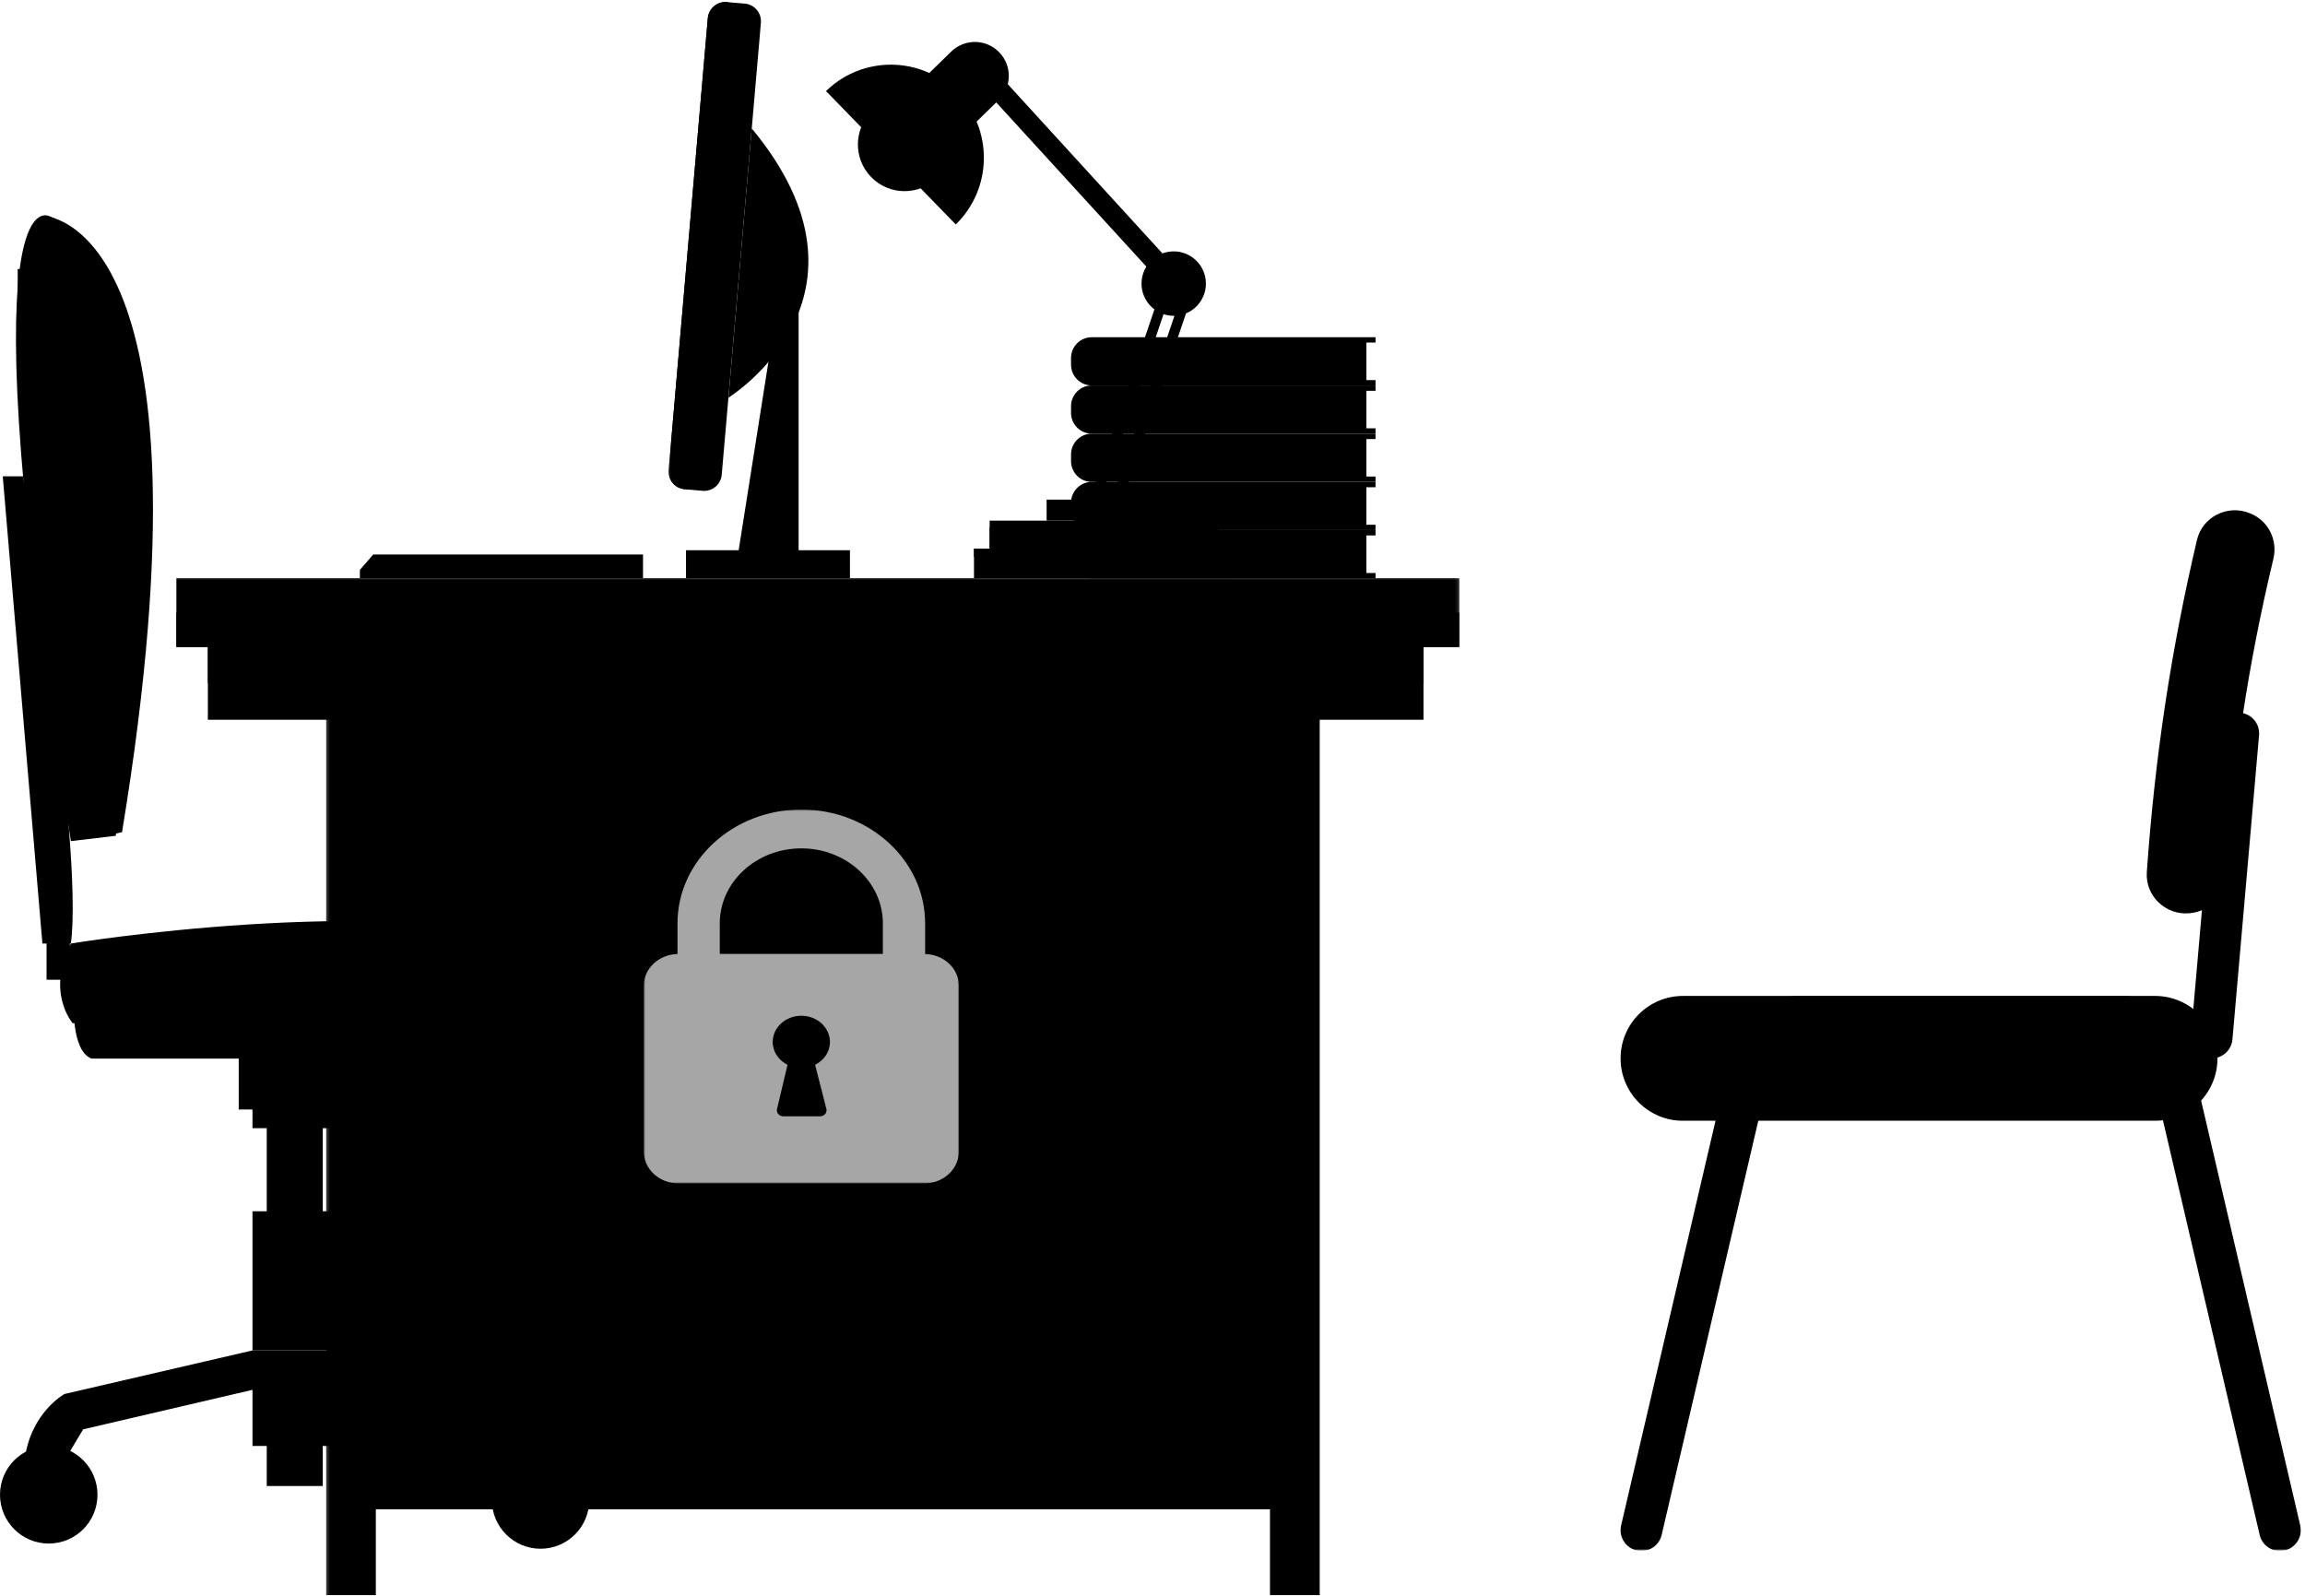 <svg width="709" height="491" viewBox="0 0 709 491" fill="none" xmlns="http://www.w3.org/2000/svg">
<path d="M15.495 97.261H5.448V82.74H15.495V97.261Z" fill="black"/>
<path d="M236.354 111.349L226.984 170.661H245.646V92.974L236.354 111.349Z" fill="black"/>
<path d="M231.229 39.51L224.068 122.307C224.068 122.307 274.24 91.354 231.229 39.51Z" fill="black"/>
<path d="M99.281 457.078H82.047V443.161H99.281V457.078Z" fill="black"/>
<path d="M99.281 326.896V400.036H82.047V326.896H99.281Z" fill="black"/>
<path d="M90.656 334.24H77.662V347.016H103.656V334.24H90.656Z" fill="black"/>
<path d="M90.656 312.521H73.427V341.266H107.891V312.521H90.656Z" fill="black"/>
<path d="M90.656 372.573H77.662V415.375H103.656V372.573H90.656Z" fill="black"/>
<path d="M161.49 428.776L103.656 415.375H77.662L19.839 428.776C19.839 428.776 9.302 434.531 7.552 449.234H19.839L25.578 439.646L77.662 427.5V444.755H103.656V427.5L155.75 439.646L161.49 449.234H173.771C172.011 434.531 161.49 428.776 161.49 428.776Z" fill="black"/>
<path d="M29.984 459.76C29.984 468.057 23.281 474.776 14.995 474.776C6.703 474.776 0 468.057 0 459.76C0 451.474 6.703 444.755 14.995 444.755C23.281 444.755 29.984 451.474 29.984 459.76Z" fill="black"/>
<path d="M26.156 459.76C26.156 465.943 21.167 470.938 14.995 470.938C8.823 470.938 3.828 465.943 3.828 459.76C3.828 453.589 8.823 448.589 14.995 448.589C21.167 448.589 26.156 453.589 26.156 459.76Z" fill="black"/>
<path d="M151.287 461.365C151.287 469.646 157.99 476.375 166.276 476.375C174.552 476.375 181.261 469.646 181.261 461.365C181.261 453.068 174.552 446.354 166.276 446.354C157.99 446.354 151.287 453.068 151.287 461.365Z" fill="black"/>
<path d="M177.438 461.365C177.438 467.531 172.448 472.547 166.276 472.547C160.104 472.547 155.109 467.531 155.109 461.365C155.109 455.193 160.104 450.188 166.276 450.188C172.448 450.188 177.438 455.193 177.438 461.365Z" fill="black"/>
<path d="M21.5 301.359H14.323V289.385H21.5V301.359Z" fill="black"/>
<path d="M0.849 146.516H7.083C7.083 146.516 25.808 259.552 21.808 290.214H13.042L0.849 146.516Z" fill="black"/>
<path d="M13.042 66.344C13.042 66.344 68.797 66.344 37.537 255.958L29.297 257.828L13.042 66.344Z" fill="black"/>
<path d="M21.808 258.719L35.63 257.073C35.63 257.073 51.891 80.49 15.516 66.656C15.516 66.656 -12.109 47.792 21.808 258.719Z" fill="black"/>
<path d="M173.927 307.729L98.318 305.5L22.709 307.729C22.709 307.729 21.745 323.063 28.125 325.615H168.505C174.891 323.063 173.927 307.729 173.927 307.729Z" fill="black"/>
<path d="M21.807 290.214C21.807 290.214 116.807 274.651 170.49 290.214C170.49 290.214 182.578 301.958 176.255 314.734H22.37C22.37 314.734 14.052 305.318 21.807 290.214Z" fill="black"/>
<path d="M396.485 464.255H114.808V218.75H396.485V464.255Z" fill="black"/>
<path d="M396.485 464.255H114.808V436.469H396.485V464.255Z" fill="black"/>
<mask id="mask0_736_45553" style="mask-type:luminance" maskUnits="userSpaceOnUse" x="100" y="190" width="17" height="301">
<path d="M100.224 190.63H116.224V491H100.224V190.63Z" fill="white"/>
</mask>
<g mask="url(#mask0_736_45553)">
<path d="M115.615 490.646H100.308V191.745H115.615V490.646Z" fill="black"/>
</g>
<mask id="mask1_736_45553" style="mask-type:luminance" maskUnits="userSpaceOnUse" x="389" y="190" width="18" height="301">
<path d="M389.558 190.63H406.891V491H389.558V190.63Z" fill="white"/>
</mask>
<g mask="url(#mask1_736_45553)">
<path d="M405.943 490.646H390.636V191.745H405.943V490.646Z" fill="black"/>
</g>
<path d="M437.854 221.391H63.938V188.417H437.854V221.391Z" fill="black"/>
<path d="M437.854 210.214H63.938V197.464H437.854V210.214Z" fill="black"/>
<mask id="mask2_736_45553" style="mask-type:luminance" maskUnits="userSpaceOnUse" x="53" y="177" width="396" height="23">
<path d="M53.558 177.297H448.875V199.964H53.558V177.297Z" fill="white"/>
</mask>
<g mask="url(#mask2_736_45553)">
<path d="M448.969 199.005H54.23V177.833H448.969V199.005Z" fill="black"/>
</g>
<mask id="mask3_736_45553" style="mask-type:luminance" maskUnits="userSpaceOnUse" x="53" y="187" width="396" height="13">
<path d="M53.558 187.964H448.875V199.964H53.558V187.964Z" fill="white"/>
</mask>
<g mask="url(#mask3_736_45553)">
<path d="M54.23 188.417V199.005H448.969V188.417H54.23Z" fill="black"/>
</g>
<path d="M110.693 177.833V175.297L114.807 170.552H197.787V177.833H110.693Z" fill="black"/>
<path d="M261.438 177.833H211.011V169.245H261.438V177.833Z" fill="black"/>
<mask id="mask4_736_45553" style="mask-type:luminance" maskUnits="userSpaceOnUse" x="205" y="0" width="30" height="152">
<path d="M205.558 0H234.891V151.964H205.558V0Z" fill="white"/>
</mask>
<g mask="url(#mask4_736_45553)">
<path d="M222 146.021C221.74 149.016 219.099 151.229 216.131 150.974L210.604 150.49C207.631 150.234 205.412 147.589 205.667 144.609L217.719 5.583C217.979 2.604 220.625 0.375 223.594 0.641L229.11 1.12C232.089 1.375 234.313 4.016 234.052 7.005L222 146.021Z" fill="black"/>
</g>
<mask id="mask5_736_45553" style="mask-type:luminance" maskUnits="userSpaceOnUse" x="205" y="0" width="20" height="151">
<path d="M205.558 0H224.224V150.63H205.558V0Z" fill="white"/>
</mask>
<g mask="url(#mask5_736_45553)">
<path d="M224.068 0.672L223.594 0.641C220.625 0.375 217.979 2.604 217.719 5.583L205.667 144.609C205.412 147.589 207.631 150.234 210.604 150.49L211.74 150.594L224.068 0.672Z" fill="black"/>
</g>
<path d="M423.099 163.057H335.813C332.307 163.057 329.443 165.917 329.443 169.422V171.531C329.443 175.031 332.307 177.891 335.813 177.891H423.099V176.24H420.245V164.703H423.099V163.057Z" fill="black"/>
<path d="M420.245 164.703H337.49C334.776 164.703 332.552 166.932 332.552 169.656V171.297C332.552 174.021 334.776 176.24 337.49 176.24H420.245V164.703Z" fill="black"/>
<path d="M423.094 148.229H335.813C332.302 148.229 329.443 151.089 329.443 154.589V156.703C329.443 160.193 332.302 163.057 335.813 163.057H423.094V161.406H420.245V149.875H423.094V148.229Z" fill="black"/>
<path d="M420.245 149.875H337.49C334.776 149.875 332.542 152.099 332.542 154.828V156.458C332.542 159.188 334.776 161.406 337.49 161.406H420.245V149.875Z" fill="black"/>
<path d="M423.094 133.391H335.813C332.302 133.391 329.443 136.26 329.443 139.75V141.859C329.443 145.359 332.302 148.229 335.813 148.229H423.094V146.578L420.245 146.573V135.042H423.094V133.391Z" fill="black"/>
<path d="M420.245 135.042H337.49C334.776 135.042 332.542 137.266 332.542 139.984V141.63C332.542 144.349 334.776 146.573 337.49 146.573H420.245V135.042Z" fill="black"/>
<path d="M423.099 118.562H335.813C332.307 118.562 329.443 121.411 329.443 124.922V127.031C329.443 130.526 332.307 133.391 335.813 133.391H423.099V131.745H420.245V120.214H423.099V118.562Z" fill="black"/>
<path d="M420.245 120.214H337.49C334.776 120.214 332.552 122.432 332.552 125.156V126.802C332.552 129.526 334.776 131.745 337.49 131.745H420.245V120.214Z" fill="black"/>
<path d="M423.099 103.729H335.813C332.307 103.729 329.443 106.583 329.443 110.083V112.193C329.443 115.698 332.307 118.563 335.813 118.563H423.099V116.912H420.245V105.375H423.099V103.729Z" fill="black"/>
<path d="M420.245 105.375H337.49C334.776 105.375 332.552 107.599 332.552 110.318V111.958C332.552 114.688 334.776 116.911 337.49 116.911H420.245V105.375Z" fill="black"/>
<path d="M363.36 84.292L358.646 88.609L302.162 26.828L306.88 22.505L363.36 84.292Z" fill="black"/>
<path d="M335.714 161.953L332.761 160.943L358.058 86.438L361.021 87.443L335.714 161.953Z" fill="black"/>
<path d="M341.839 164.036L338.88 163.021L364.177 88.531L367.141 89.526L341.839 164.036Z" fill="black"/>
<path d="M370.927 87.229C370.927 92.709 366.484 97.146 361.021 97.146C355.547 97.146 351.125 92.709 351.125 87.229C351.125 81.755 355.547 77.318 361.021 77.318C366.484 77.318 370.927 81.755 370.927 87.229Z" fill="black"/>
<path d="M366.881 87.229C366.881 90.464 364.256 93.099 361.021 93.099C357.782 93.099 355.167 90.464 355.167 87.229C355.167 83.979 357.782 81.365 361.021 81.365C364.256 81.365 366.881 83.979 366.881 87.229Z" fill="black"/>
<path d="M379.677 177.833H299.594V168.76H379.677V177.833Z" fill="black"/>
<path d="M379.677 171.349H299.594V168.76H379.677V171.349Z" fill="black"/>
<path d="M374.875 168.76H304.406V160.141H374.875V168.76Z" fill="black"/>
<path d="M374.875 168.76H304.406V162.224H374.875V168.76Z" fill="black"/>
<path d="M357.36 160.141H321.933V153.677H357.36V160.141Z" fill="black"/>
<path d="M288.245 54.719C282.563 60.26 273.49 60.141 267.953 54.453C262.422 48.776 262.542 39.682 268.224 34.146C273.906 28.614 282.985 28.734 288.516 34.411C294.037 40.099 293.922 49.187 288.245 54.719Z" fill="black"/>
<path d="M307.146 30.818C311.281 26.797 311.359 20.188 307.333 16.057C303.318 11.927 296.734 11.844 292.594 15.86L281.766 26.422L296.318 41.38L307.146 30.818Z" fill="black"/>
<path d="M293.99 69.042C305.297 58.01 305.547 39.885 294.526 28.552C283.495 17.224 265.391 16.974 254.078 28.016L293.99 69.042Z" fill="black"/>
<mask id="mask6_736_45553" style="mask-type:luminance" maskUnits="userSpaceOnUse" x="497" y="155" width="212" height="323">
<path d="M497.599 155.062H708.599V477.062H497.599V155.062Z" fill="white"/>
</mask>
<g mask="url(#mask6_736_45553)">
<mask id="mask7_736_45553" style="mask-type:luminance" maskUnits="userSpaceOnUse" x="497" y="154" width="213" height="324">
<path d="M709.558 154.63H497.558V477.297H709.558V154.63Z" fill="white"/>
</mask>
<g mask="url(#mask7_736_45553)">
<path d="M679.745 325.516C680.161 325.552 680.583 325.547 681 325.505C681.417 325.458 681.828 325.37 682.229 325.245C682.63 325.12 683.016 324.953 683.38 324.75C683.75 324.552 684.099 324.312 684.417 324.042C684.74 323.771 685.031 323.474 685.297 323.146C685.562 322.818 685.786 322.469 685.984 322.094C686.177 321.724 686.333 321.333 686.453 320.932C686.568 320.526 686.646 320.115 686.682 319.698L694.87 226.151C694.906 225.734 694.901 225.318 694.854 224.896C694.812 224.479 694.724 224.068 694.599 223.667C694.474 223.266 694.307 222.885 694.104 222.516C693.901 222.146 693.667 221.802 693.396 221.479C693.125 221.156 692.828 220.865 692.5 220.599C692.172 220.338 691.818 220.109 691.448 219.917C691.073 219.719 690.687 219.568 690.281 219.448C689.88 219.328 689.469 219.255 689.047 219.219C688.63 219.177 688.208 219.182 687.792 219.229C687.375 219.276 686.964 219.359 686.562 219.49C686.161 219.615 685.776 219.781 685.406 219.979C685.042 220.182 684.693 220.422 684.37 220.687C684.052 220.958 683.755 221.26 683.495 221.588C683.229 221.917 683 222.266 682.807 222.635C682.615 223.01 682.458 223.401 682.339 223.802C682.224 224.208 682.146 224.62 682.109 225.036L673.922 318.583C673.885 319 673.891 319.417 673.932 319.838C673.979 320.255 674.068 320.661 674.193 321.062C674.318 321.463 674.484 321.849 674.687 322.219C674.891 322.588 675.125 322.932 675.396 323.255C675.667 323.578 675.964 323.87 676.292 324.13C676.62 324.396 676.969 324.625 677.344 324.818C677.719 325.01 678.104 325.167 678.51 325.286C678.911 325.401 679.323 325.479 679.745 325.516Z" fill="black"/>
<path d="M660.344 268.219C662.844 232.948 667.683 200.521 675.766 166.094C677.448 158.937 685.24 155.052 692.037 157.87L692.266 157.963C697.73 160.224 700.657 166.109 699.282 171.859C691.396 204.844 686.771 235.849 684.511 269.687C684.12 275.588 679.573 280.338 673.683 280.88C673.605 280.885 673.521 280.896 673.438 280.901C666.115 281.573 659.823 275.552 660.344 268.219Z" fill="black"/>
<mask id="mask8_736_45553" style="mask-type:luminance" maskUnits="userSpaceOnUse" x="497" y="305" width="186" height="41">
<path d="M497.599 305.297H682.891V345.297H497.599V305.297Z" fill="white"/>
</mask>
<g mask="url(#mask8_736_45553)">
<path d="M662.87 306.333H517.682C516.422 306.333 515.172 306.458 513.938 306.703C512.698 306.948 511.495 307.312 510.328 307.797C509.167 308.281 508.057 308.869 507.01 309.573C505.958 310.271 504.99 311.067 504.094 311.958C503.203 312.854 502.406 313.823 501.708 314.869C501.005 315.922 500.411 317.026 499.932 318.192C499.448 319.354 499.083 320.557 498.839 321.797C498.594 323.031 498.469 324.281 498.469 325.541C498.469 326.802 498.594 328.052 498.839 329.291C499.083 330.526 499.448 331.729 499.932 332.89C500.411 334.057 501.005 335.166 501.708 336.213C502.406 337.26 503.203 338.234 504.094 339.125C504.99 340.015 505.958 340.812 507.01 341.51C508.057 342.213 509.167 342.802 510.328 343.286C511.495 343.771 512.698 344.135 513.938 344.38C515.172 344.625 516.422 344.75 517.682 344.75H662.87C664.13 344.75 665.38 344.625 666.62 344.38C667.854 344.135 669.057 343.771 670.224 343.286C671.391 342.802 672.495 342.213 673.547 341.51C674.594 340.812 675.562 340.015 676.458 339.125C677.349 338.234 678.146 337.26 678.844 336.213C679.547 335.166 680.141 334.057 680.62 332.89C681.104 331.729 681.469 330.526 681.714 329.291C681.964 328.052 682.083 326.802 682.083 325.541C682.083 324.281 681.964 323.031 681.714 321.797C681.469 320.557 681.104 319.354 680.62 318.192C680.141 317.026 679.547 315.922 678.844 314.869C678.146 313.823 677.349 312.854 676.458 311.958C675.562 311.067 674.594 310.271 673.547 309.573C672.495 308.869 671.391 308.281 670.224 307.797C669.057 307.312 667.854 306.948 666.62 306.703C665.38 306.458 664.13 306.333 662.87 306.333Z" fill="black"/>
</g>
<mask id="mask9_736_45553" style="mask-type:luminance" maskUnits="userSpaceOnUse" x="497" y="305" width="212" height="173">
<path d="M497.599 305.297H708.224V477.062H497.599V305.297Z" fill="white"/>
</mask>
<g mask="url(#mask9_736_45553)">
<path d="M498.641 469.208L532.792 322.828C535.047 313.166 543.662 306.333 553.583 306.333H652.589C662.511 306.333 671.125 313.166 673.38 322.828L707.537 469.208C708.474 473.224 705.422 477.067 701.297 477.067C698.318 477.067 695.734 475.015 695.057 472.119L662.063 330.687C660.484 323.922 654.453 319.14 647.505 319.14H558.667C551.719 319.14 545.693 323.922 544.115 330.687L511.115 472.119C510.438 475.015 507.854 477.067 504.88 477.067H504.875C500.75 477.067 497.703 473.224 498.641 469.208Z" fill="black"/>
</g>
</g>
</g>
<mask id="mask10_736_45553" style="mask-type:luminance" maskUnits="userSpaceOnUse" x="198" y="249" width="97" height="115">
<path d="M198 249H295V364H198V249Z" fill="white"/>
</mask>
<g mask="url(#mask10_736_45553)">
<path d="M284.563 293.441V284.006C284.563 264.707 267.476 249 246.482 249C225.488 249 208.392 264.704 208.392 284.006V293.441C202.643 293.584 198.023 297.89 198.023 303.21V354.204C198.023 354.525 198.041 354.845 198.075 355.164C198.109 355.484 198.161 355.8 198.228 356.115C198.296 356.429 198.38 356.74 198.482 357.047C198.583 357.355 198.7 357.657 198.834 357.953C198.968 358.249 199.117 358.539 199.281 358.822C199.446 359.105 199.625 359.379 199.819 359.646C200.012 359.913 200.22 360.17 200.442 360.419C200.663 360.666 200.897 360.904 201.144 361.131C201.391 361.358 201.65 361.573 201.919 361.776C202.189 361.98 202.468 362.171 202.759 362.349C203.049 362.527 203.348 362.693 203.656 362.844C203.964 362.995 204.279 363.132 204.601 363.254C204.924 363.377 205.252 363.485 205.585 363.578C205.92 363.672 206.258 363.749 206.6 363.812C206.942 363.875 207.287 363.921 207.634 363.953C207.982 363.984 208.33 364 208.679 364H284.278C284.627 364 284.976 363.984 285.323 363.953C285.67 363.922 286.016 363.875 286.357 363.812C286.7 363.749 287.038 363.672 287.371 363.578C287.706 363.485 288.034 363.377 288.357 363.255C288.679 363.132 288.994 362.995 289.302 362.844C289.61 362.693 289.909 362.527 290.199 362.35C290.49 362.171 290.769 361.98 291.039 361.777C291.308 361.573 291.567 361.359 291.814 361.131C292.06 360.905 292.295 360.667 292.517 360.419C292.738 360.171 292.945 359.914 293.14 359.648C293.333 359.38 293.513 359.105 293.677 358.823C293.841 358.54 293.991 358.25 294.125 357.953C294.258 357.657 294.375 357.355 294.476 357.049C294.577 356.741 294.663 356.43 294.731 356.116C294.798 355.801 294.85 355.484 294.884 355.165C294.918 354.846 294.936 354.526 294.936 354.204V303.21C294.936 297.89 290.313 293.583 284.563 293.441ZM255.196 321.66C255.149 321.963 254.964 322.657 254.947 322.709C254.296 324.782 252.741 326.483 250.722 327.518L254.143 340.924C254.193 341.063 254.224 341.205 254.237 341.349C254.251 341.494 254.246 341.639 254.223 341.783C254.199 341.927 254.158 342.067 254.098 342.203C254.04 342.337 253.964 342.464 253.874 342.583C253.782 342.702 253.677 342.81 253.558 342.906C253.439 343.003 253.31 343.085 253.17 343.154C253.03 343.221 252.884 343.275 252.731 343.311C252.577 343.348 252.422 343.368 252.263 343.371H240.927C240.769 343.368 240.613 343.348 240.46 343.311C240.307 343.275 240.161 343.221 240.021 343.154C239.881 343.085 239.751 343.003 239.633 342.906C239.514 342.81 239.409 342.702 239.317 342.583C239.226 342.464 239.15 342.337 239.092 342.201C239.033 342.067 238.992 341.927 238.968 341.783C238.945 341.639 238.94 341.494 238.953 341.349C238.967 341.205 238.999 341.063 239.049 340.924L242.237 327.518C240.217 326.483 238.663 324.782 238.013 322.709C237.995 322.657 237.809 321.963 237.762 321.66C237.703 321.285 237.673 320.909 237.671 320.532C237.671 320.266 237.686 320.001 237.714 319.737C237.743 319.473 237.785 319.211 237.84 318.951C237.897 318.692 237.967 318.434 238.05 318.18C238.134 317.927 238.23 317.677 238.341 317.432C238.451 317.187 238.574 316.947 238.711 316.713C238.846 316.48 238.995 316.252 239.155 316.032C239.316 315.811 239.487 315.599 239.669 315.393C239.853 315.188 240.046 314.992 240.25 314.804C240.454 314.617 240.668 314.439 240.891 314.27C241.113 314.103 241.345 313.944 241.585 313.797C241.824 313.65 242.072 313.514 242.327 313.388C242.581 313.264 242.841 313.15 243.108 313.049C243.374 312.948 243.646 312.858 243.921 312.781C244.198 312.703 244.478 312.639 244.76 312.588C245.043 312.536 245.329 312.497 245.615 312.472C245.902 312.445 246.191 312.432 246.479 312.432C246.768 312.432 247.055 312.445 247.343 312.472C247.63 312.497 247.915 312.536 248.197 312.588C248.481 312.639 248.76 312.703 249.036 312.781C249.313 312.858 249.583 312.948 249.85 313.049C250.117 313.15 250.378 313.264 250.632 313.388C250.886 313.514 251.133 313.65 251.374 313.797C251.613 313.944 251.844 314.103 252.068 314.27C252.291 314.439 252.504 314.617 252.708 314.804C252.912 314.992 253.106 315.188 253.288 315.393C253.472 315.599 253.643 315.811 253.804 316.032C253.963 316.252 254.112 316.48 254.248 316.713C254.383 316.947 254.506 317.187 254.618 317.432C254.727 317.677 254.824 317.927 254.908 318.18C254.992 318.434 255.062 318.692 255.117 318.951C255.174 319.211 255.216 319.473 255.244 319.737C255.273 320.001 255.286 320.266 255.286 320.532C255.286 320.909 255.256 321.285 255.196 321.66ZM271.56 293.414H221.396V284.006C221.396 271.29 232.646 260.947 246.482 260.947C260.318 260.947 271.56 271.29 271.56 284.006V293.414Z" fill="#A6A6A6"/>
</g>
</svg>
